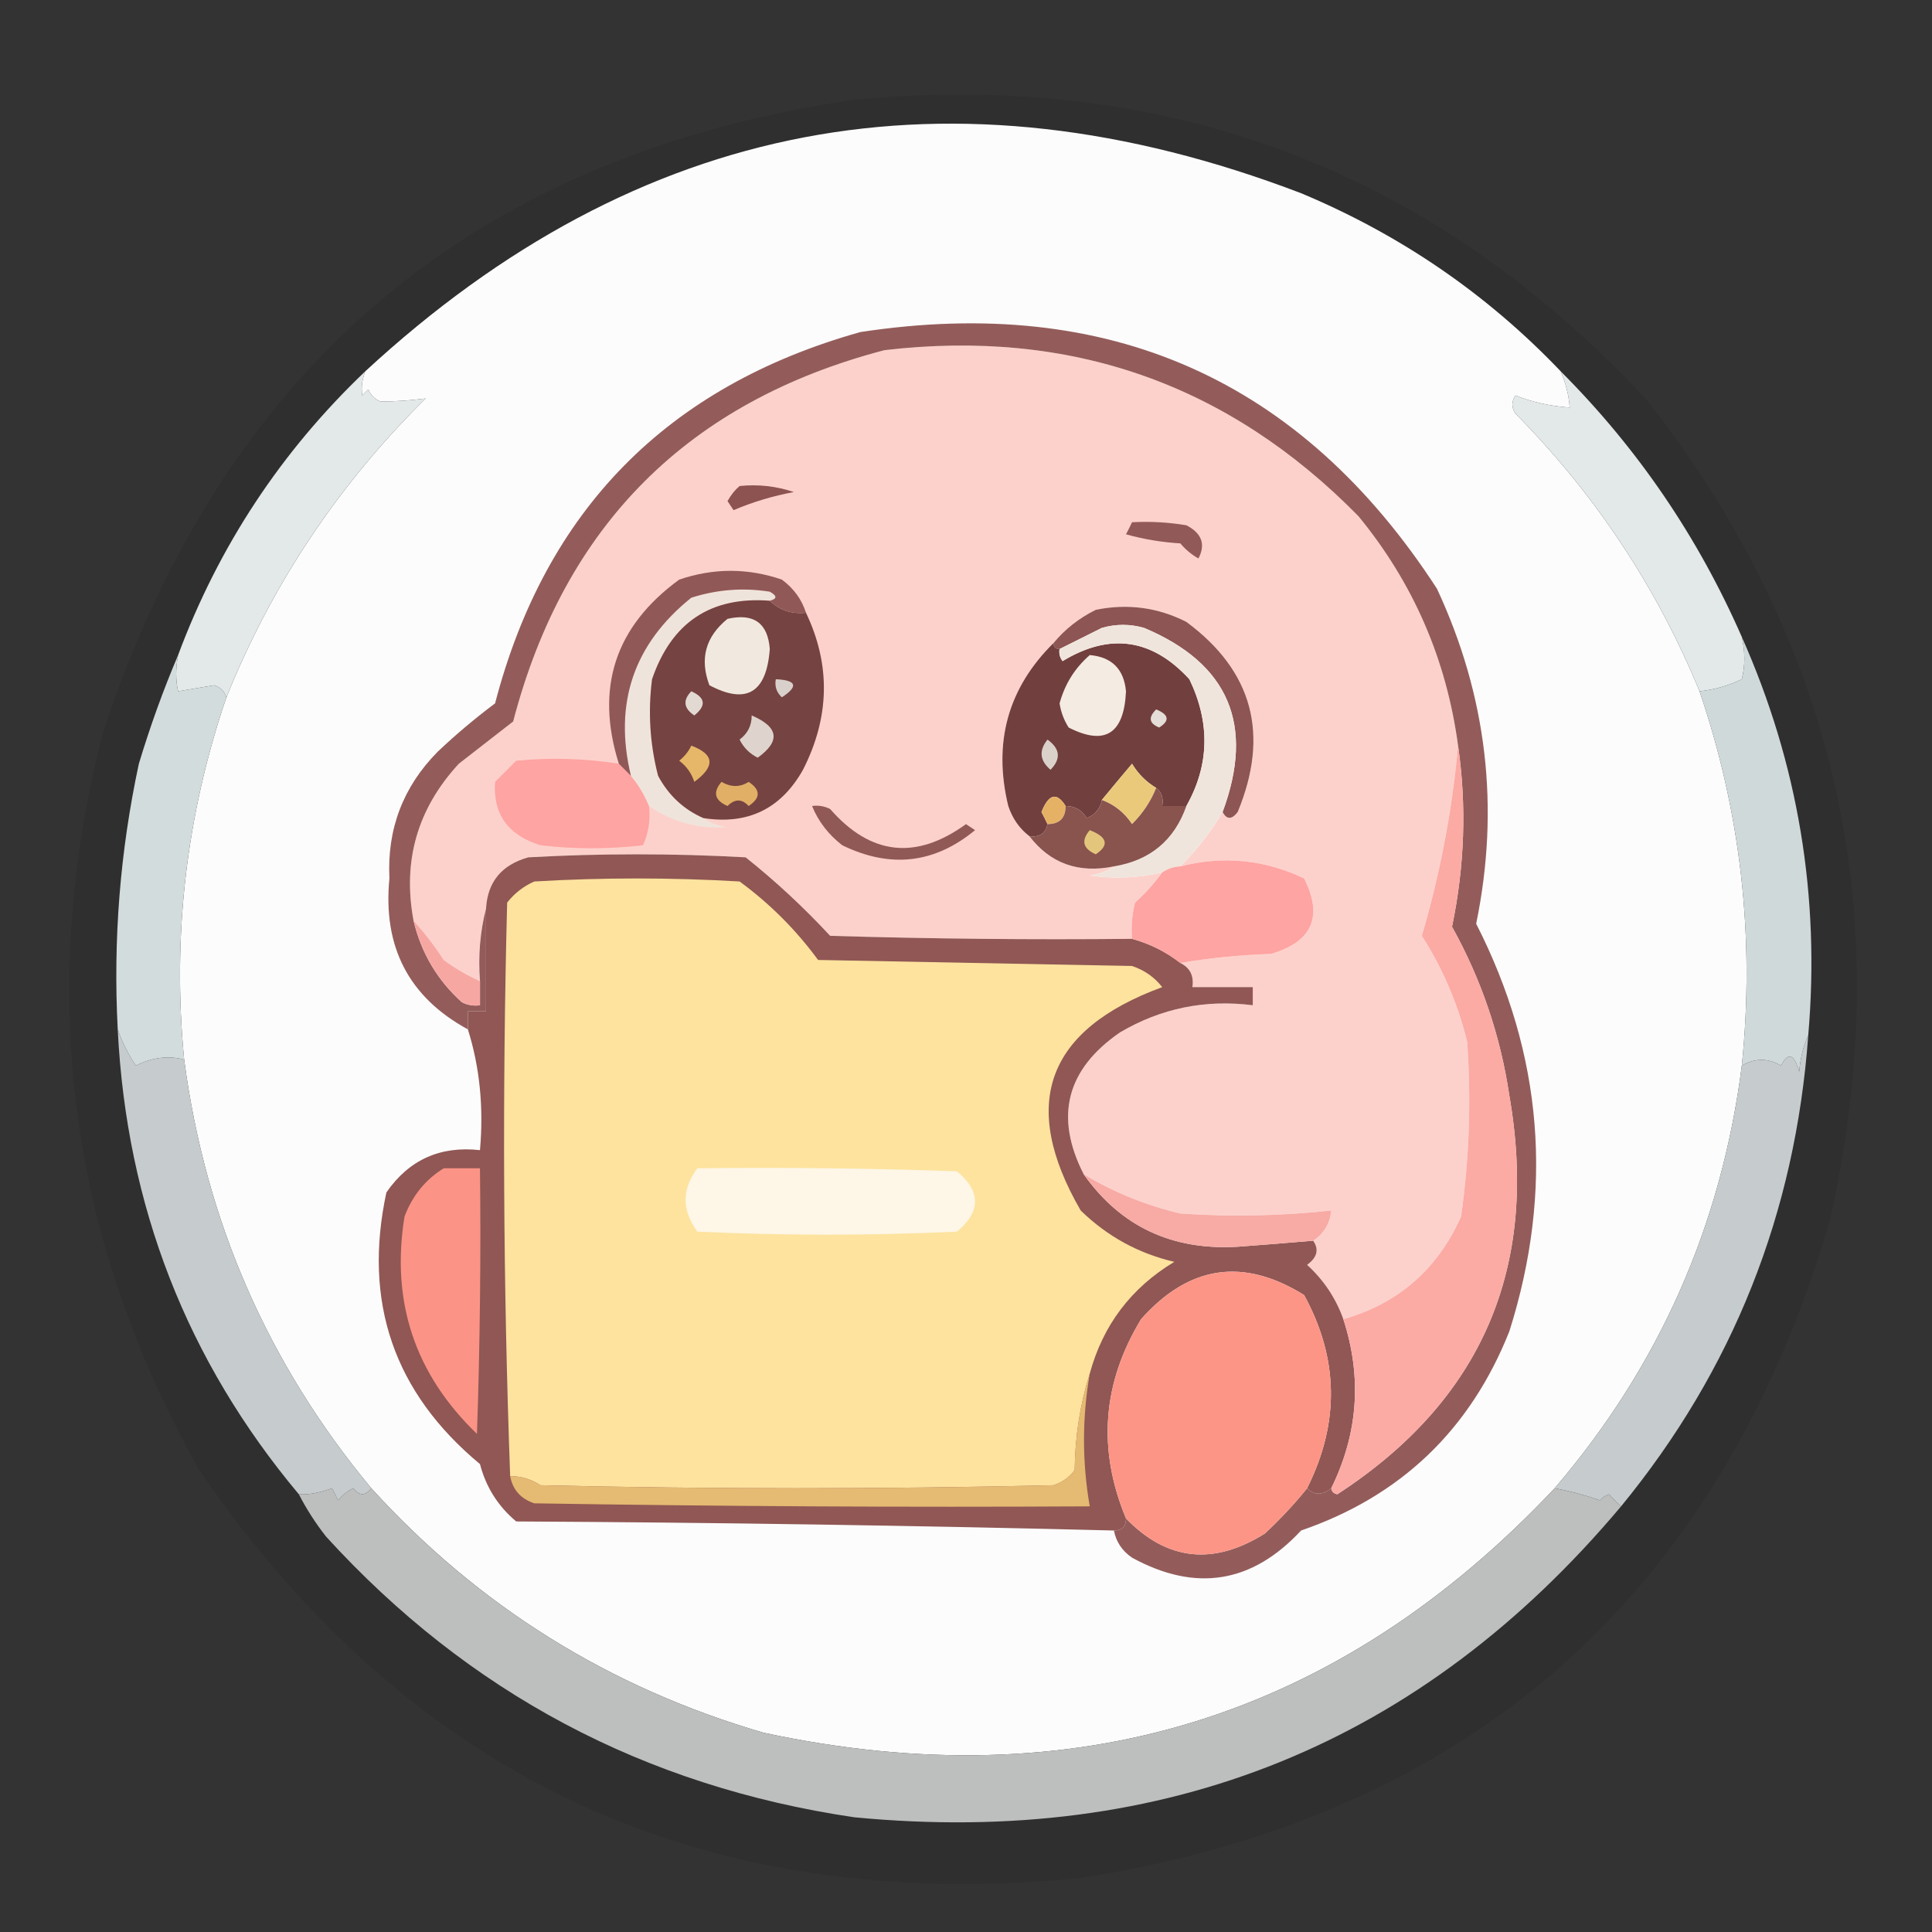 <?xml version="1.0" encoding="UTF-8"?>
<!DOCTYPE svg PUBLIC "-//W3C//DTD SVG 1.1//EN" "http://www.w3.org/Graphics/SVG/1.1/DTD/svg11.dtd">
<svg xmlns="http://www.w3.org/2000/svg" version="1.1" width="320px" height="320px" style="shape-rendering:geometricPrecision; text-rendering:geometricPrecision; image-rendering:optimizeQuality; fill-rule:evenodd; clip-rule:evenodd" xmlns:xlink="http://www.w3.org/1999/xlink">
<rect width="100%" height="100%" fill="#333333" stroke="none"/>
<g><path style="opacity:0.075" fill="#020202" d="M 141.5,16.5 C 193.73,11.625 237.563,28.291 273,66.5C 304.432,106.913 314.432,152.246 303,202.5C 284.569,264.6 243.403,300.767 179.5,311C 117.029,317.32 68.196,294.82 33,243.5C 11.353,205.055 6.02,164.389 17,121.5C 36.943,60.799 78.442,25.799 141.5,16.5 Z"/></g>
<g><path style="opacity:1" fill="#fcfcfc" d="M 258.5,61.5 C 259.35,63.494 259.85,65.494 260,67.5C 256.833,67.284 253.833,66.617 251,65.5C 250.333,66.5 250.333,67.5 251,68.5C 264.201,81.859 274.367,97.192 281.5,114.5C 288.343,134.601 290.677,155.267 288.5,176.5C 285.128,202.962 274.794,226.295 257.5,246.5C 221.675,284.552 178.008,298.052 126.5,287C 100.952,279.568 79.285,266.068 61.5,246.5C 44.376,225.907 34.042,202.24 30.5,175.5C 28.517,154.967 30.851,134.967 37.5,115.5C 45.046,96.771 56.046,80.271 70.5,66C 67.932,66.335 65.432,66.501 63,66.5C 62.055,66.095 61.388,65.428 61,64.5C 60.667,64.833 60.333,65.167 60,65.5C 59.805,64.181 59.972,62.847 60.5,61.5C 105.779,19.663 157.446,9.83 215.5,32C 231.988,38.894 246.322,48.727 258.5,61.5 Z"/></g>
<g><path style="opacity:1" fill="#fdd1cb" d="M 241.5,123.5 C 240.537,134.187 238.537,144.687 235.5,155C 238.952,160.407 241.452,166.24 243,172.5C 243.698,182.199 243.365,191.866 242,201.5C 238.094,210.246 231.594,215.912 222.5,218.5C 221.255,215.013 219.255,212.013 216.5,209.5C 218.176,208.272 218.509,206.939 217.5,205.5C 219.279,204.33 220.279,202.664 220.5,200.5C 212.182,201.407 203.849,201.573 195.5,201C 189.785,199.638 184.451,197.471 179.5,194.5C 174.624,184.955 176.624,177.122 185.5,171C 192.289,167 199.623,165.5 207.5,166.5C 207.5,165.5 207.5,164.5 207.5,163.5C 204.167,163.5 200.833,163.5 197.5,163.5C 197.771,161.62 197.104,160.287 195.5,159.5C 200.316,158.674 205.316,158.174 210.5,158C 217.356,155.989 219.189,151.822 216,145.5C 209.447,142.367 202.614,141.7 195.5,143.5C 198.246,140.762 200.58,137.762 202.5,134.5C 203.189,135.774 204.023,135.774 205,134.5C 210.327,121.63 207.493,111.13 196.5,103C 191.768,100.599 186.768,99.932 181.5,101C 178.734,102.371 176.401,104.204 174.5,106.5C 166.946,113.959 164.446,122.959 167,133.5C 167.697,135.584 168.864,137.251 170.5,138.5C 173.98,143.028 178.646,144.695 184.5,143.5C 183.391,144.29 182.058,144.79 180.5,145C 184.537,145.607 188.537,145.44 192.5,144.5C 191.207,146.296 189.707,147.963 188,149.5C 187.505,151.473 187.338,153.473 187.5,155.5C 170.83,155.667 154.163,155.5 137.5,155C 133.082,150.243 128.415,145.91 123.5,142C 111.5,141.333 99.5,141.333 87.5,142C 83.078,143.244 80.745,146.077 80.5,150.5C 79.517,154.298 79.183,158.298 79.5,162.5C 77.388,161.56 75.388,160.394 73.5,159C 71.97,156.648 70.303,154.481 68.5,152.5C 66.644,142.592 69.144,133.926 76,126.5C 79,124.167 82,121.833 85,119.5C 93.491,87.009 113.991,66.509 146.5,58C 177.283,54.393 203.449,63.559 225,85.5C 234.08,96.561 239.58,109.228 241.5,123.5 Z"/></g>
<g><path style="opacity:0.999" fill="#e3e8e9" d="M 60.5,61.5 C 59.972,62.847 59.805,64.181 60,65.5C 60.333,65.167 60.667,64.833 61,64.5C 61.388,65.428 62.055,66.095 63,66.5C 65.432,66.501 67.932,66.335 70.5,66C 56.046,80.271 45.046,96.771 37.5,115.5C 37.189,114.522 36.522,113.855 35.5,113.5C 33.5,113.833 31.5,114.167 29.5,114.5C 29.08,112.674 29.08,110.674 29.5,108.5C 36.244,90.431 46.578,74.764 60.5,61.5 Z"/></g>
<g><path style="opacity:0.999" fill="#e3e8e9" d="M 258.5,61.5 C 271.233,74.246 281.233,88.912 288.5,105.5C 289.057,107.949 289.057,110.282 288.5,112.5C 286.271,113.577 283.937,114.244 281.5,114.5C 274.367,97.192 264.201,81.859 251,68.5C 250.333,67.5 250.333,66.5 251,65.5C 253.833,66.617 256.833,67.284 260,67.5C 259.85,65.494 259.35,63.494 258.5,61.5 Z"/></g>
<g><path style="opacity:1" fill="#935c5a" d="M 184.5,253.5 C 185.833,253.5 186.5,252.833 186.5,251.5C 193.305,258.516 200.972,259.349 209.5,254C 212.067,251.604 214.4,249.104 216.5,246.5C 217.705,247.686 219.039,247.686 220.5,246.5C 220.56,247.043 220.893,247.376 221.5,247.5C 245.439,231.937 254.939,209.937 250,181.5C 248.523,171.568 245.356,162.235 240.5,153.5C 242.597,143.407 242.93,133.407 241.5,123.5C 239.58,109.228 234.08,96.561 225,85.5C 203.449,63.559 177.283,54.393 146.5,58C 113.991,66.509 93.491,87.009 85,119.5C 82,121.833 79,124.167 76,126.5C 69.144,133.926 66.644,142.592 68.5,152.5C 69.777,157.843 72.444,162.343 76.5,166C 77.448,166.483 78.448,166.649 79.5,166.5C 79.5,165.167 79.5,163.833 79.5,162.5C 79.183,158.298 79.517,154.298 80.5,150.5C 80.5,156.167 80.5,161.833 80.5,167.5C 79.5,167.5 78.5,167.5 77.5,167.5C 77.5,168.5 77.5,169.5 77.5,170.5C 67.721,165.17 63.387,156.836 64.5,145.5C 64.094,137.314 66.761,130.314 72.5,124.5C 75.52,121.645 78.687,118.979 82,116.5C 90.343,84.489 110.51,63.989 142.5,55C 183.706,48.723 215.539,62.889 238,97.5C 246.29,115.282 248.456,133.782 244.5,153C 255.546,174.653 257.38,197.153 250,220.5C 243.51,236.825 232.01,247.825 215.5,253.5C 207.376,262.256 198.042,263.756 187.5,258C 185.859,256.871 184.859,255.371 184.5,253.5 Z"/></g>
<g><path style="opacity:1" fill="#8d5553" d="M 202.5,134.5 C 207.862,120.069 203.529,109.902 189.5,104C 187.167,103.333 184.833,103.333 182.5,104C 180.114,105.193 177.78,106.36 175.5,107.5C 174.833,107.5 174.5,107.167 174.5,106.5C 176.401,104.204 178.734,102.371 181.5,101C 186.768,99.932 191.768,100.599 196.5,103C 207.493,111.13 210.327,121.63 205,134.5C 204.023,135.774 203.189,135.774 202.5,134.5 Z"/></g>
<g><path style="opacity:1" fill="#fea4a2" d="M 102.5,126.5 C 103.167,127.167 103.833,127.833 104.5,128.5C 105.737,129.965 106.737,131.632 107.5,133.5C 107.756,135.792 107.423,137.959 106.5,140C 100.833,140.667 95.167,140.667 89.5,140C 84.121,138.323 81.621,134.823 82,129.5C 83.167,128.333 84.333,127.167 85.5,126C 91.188,125.446 96.855,125.613 102.5,126.5 Z"/></g>
<g><path style="opacity:1" fill="#713f3e" d="M 174.5,106.5 C 174.5,107.167 174.833,107.5 175.5,107.5C 175.369,108.239 175.536,108.906 176,109.5C 183.818,104.756 190.818,105.756 197,112.5C 200.48,119.745 200.313,126.745 196.5,133.5C 195.167,133.5 193.833,133.5 192.5,133.5C 192.737,132.209 192.404,131.209 191.5,130.5C 189.855,129.521 188.521,128.188 187.5,126.5C 185.758,128.563 184.091,130.563 182.5,132.5C 182.25,133.922 181.417,134.922 180,135.5C 179.184,134.177 178.017,133.511 176.5,133.5C 175.033,131.157 173.699,131.49 172.5,134.5C 172.863,135.183 173.196,135.85 173.5,136.5C 173.179,138.048 172.179,138.715 170.5,138.5C 168.864,137.251 167.697,135.584 167,133.5C 164.446,122.959 166.946,113.959 174.5,106.5 Z"/></g>
<g><path style="opacity:1" fill="#dbd1cb" d="M 173.5,122.5 C 175.603,124.018 175.77,125.685 174,127.5C 172.212,125.977 172.045,124.31 173.5,122.5 Z"/></g>
<g><path style="opacity:1" fill="#e5ddd7" d="M 191.5,117.5 C 193.625,118.368 193.791,119.368 192,120.5C 190.317,119.824 190.15,118.824 191.5,117.5 Z"/></g>
<g><path style="opacity:1" fill="#f4ebe2" d="M 180.5,108.5 C 184.156,108.823 186.156,110.823 186.5,114.5C 186.179,121.564 183.013,123.564 177,120.5C 176.219,119.271 175.719,117.938 175.5,116.5C 176.366,113.308 178.032,110.641 180.5,108.5 Z"/></g>
<g><path style="opacity:1" fill="#efe4db" d="M 127.5,99.5 C 117.724,98.757 111.224,103.09 108,112.5C 107.308,117.891 107.641,123.225 109,128.5C 110.736,131.739 113.236,134.073 116.5,135.5C 117.609,136.29 118.942,136.79 120.5,137C 115.749,137.36 111.416,136.194 107.5,133.5C 106.737,131.632 105.737,129.965 104.5,128.5C 101.62,116.506 104.953,106.673 114.5,99C 118.761,97.637 123.095,97.304 127.5,98C 128.738,98.69 128.738,99.19 127.5,99.5 Z"/></g>
<g><path style="opacity:1" fill="#f0e5dc" d="M 202.5,134.5 C 200.58,137.762 198.246,140.762 195.5,143.5C 194.391,143.557 193.391,143.89 192.5,144.5C 188.537,145.44 184.537,145.607 180.5,145C 182.058,144.79 183.391,144.29 184.5,143.5C 190.5,142.508 194.5,139.175 196.5,133.5C 200.313,126.745 200.48,119.745 197,112.5C 190.818,105.756 183.818,104.756 176,109.5C 175.536,108.906 175.369,108.239 175.5,107.5C 177.78,106.36 180.114,105.193 182.5,104C 184.833,103.333 187.167,103.333 189.5,104C 203.529,109.902 207.862,120.069 202.5,134.5 Z"/></g>
<g><path style="opacity:1" fill="#754341" d="M 127.5,99.5 C 129.102,101.074 131.102,101.741 133.5,101.5C 137.61,110.112 137.443,118.779 133,127.5C 129.351,133.981 123.851,136.648 116.5,135.5C 113.236,134.073 110.736,131.739 109,128.5C 107.641,123.225 107.308,117.891 108,112.5C 111.224,103.09 117.724,98.757 127.5,99.5 Z"/></g>
<g><path style="opacity:1" fill="#e6b769" d="M 114.5,123.5 C 118.343,124.931 118.509,126.931 115,129.5C 114.535,128.069 113.701,126.903 112.5,126C 113.381,125.292 114.047,124.458 114.5,123.5 Z"/></g>
<g><path style="opacity:1" fill="#ded4cd" d="M 124.5,118.5 C 128.982,120.415 129.316,122.749 125.5,125.5C 124.167,124.833 123.167,123.833 122.5,122.5C 123.853,121.476 124.52,120.143 124.5,118.5 Z"/></g>
<g><path style="opacity:1" fill="#e2d9d3" d="M 114.5,114.5 C 116.852,115.543 117.019,116.876 115,118.5C 113.232,117.318 113.065,115.985 114.5,114.5 Z"/></g>
<g><path style="opacity:1" fill="#d9d0cb" d="M 128.5,112.5 C 131.957,112.667 132.29,113.667 129.5,115.5C 128.614,114.675 128.281,113.675 128.5,112.5 Z"/></g>
<g><path style="opacity:1" fill="#f1e9df" d="M 120.5,102.5 C 124.841,101.52 127.174,103.187 127.5,107.5C 126.969,114.747 123.635,116.747 117.5,113.5C 115.852,109.124 116.852,105.458 120.5,102.5 Z"/></g>
<g><path style="opacity:1" fill="#905957" d="M 133.5,101.5 C 131.102,101.741 129.102,101.074 127.5,99.5C 128.738,99.19 128.738,98.69 127.5,98C 123.095,97.304 118.761,97.637 114.5,99C 104.953,106.673 101.62,116.506 104.5,128.5C 103.833,127.833 103.167,127.167 102.5,126.5C 98.547,113.913 101.881,103.747 112.5,96C 118.182,94.064 123.848,94.064 129.5,96C 131.464,97.451 132.797,99.284 133.5,101.5 Z"/></g>
<g><path style="opacity:1" fill="#915a58" d="M 187.5,86.5 C 190.518,86.335 193.518,86.502 196.5,87C 199.059,88.323 199.725,90.157 198.5,92.5C 197.354,91.855 196.354,91.022 195.5,90C 192.447,89.821 189.447,89.321 186.5,88.5C 186.863,87.817 187.196,87.15 187.5,86.5 Z"/></g>
<g><path style="opacity:1" fill="#8c5351" d="M 122.5,80.5 C 125.572,80.183 128.572,80.516 131.5,81.5C 128.039,82.135 124.705,83.135 121.5,84.5C 121.167,84 120.833,83.5 120.5,83C 121.056,81.989 121.722,81.156 122.5,80.5 Z"/></g>
<g><path style="opacity:1" fill="#eaca7a" d="M 191.5,130.5 C 190.611,132.736 189.278,134.736 187.5,136.5C 186.234,134.596 184.567,133.263 182.5,132.5C 184.091,130.563 185.758,128.563 187.5,126.5C 188.521,128.188 189.855,129.521 191.5,130.5 Z"/></g>
<g><path style="opacity:1" fill="#e1af66" d="M 119.5,129.5 C 121.086,130.413 122.586,130.413 124,129.5C 126,130.833 126,132.167 124,133.5C 122.887,132.289 121.72,132.289 120.5,133.5C 118.358,132.563 118.024,131.23 119.5,129.5 Z"/></g>
<g><path style="opacity:1" fill="#e5b265" d="M 176.5,133.5 C 176.5,135.5 175.5,136.5 173.5,136.5C 173.196,135.85 172.863,135.183 172.5,134.5C 173.699,131.49 175.033,131.157 176.5,133.5 Z"/></g>
<g><path style="opacity:1" fill="#89534e" d="M 191.5,130.5 C 192.404,131.209 192.737,132.209 192.5,133.5C 193.833,133.5 195.167,133.5 196.5,133.5C 194.5,139.175 190.5,142.508 184.5,143.5C 178.646,144.695 173.98,143.028 170.5,138.5C 172.179,138.715 173.179,138.048 173.5,136.5C 175.5,136.5 176.5,135.5 176.5,133.5C 178.017,133.511 179.184,134.177 180,135.5C 181.417,134.922 182.25,133.922 182.5,132.5C 184.567,133.263 186.234,134.596 187.5,136.5C 189.278,134.736 190.611,132.736 191.5,130.5 Z"/></g>
<g><path style="opacity:1" fill="#e3c67c" d="M 180.5,137.5 C 183.428,138.637 183.762,139.97 181.5,141.5C 179.358,140.563 179.024,139.23 180.5,137.5 Z"/></g>
<g><path style="opacity:1" fill="#905956" d="M 134.5,133.5 C 135.552,133.351 136.552,133.517 137.5,134C 144.209,141.672 151.709,142.505 160,136.5C 160.5,136.833 161,137.167 161.5,137.5C 154.787,143.042 147.454,143.876 139.5,140C 137.21,138.223 135.543,136.056 134.5,133.5 Z"/></g>
<g><path style="opacity:1" fill="#905754" d="M 187.5,155.5 C 190.45,156.308 193.117,157.642 195.5,159.5C 197.104,160.287 197.771,161.62 197.5,163.5C 200.833,163.5 204.167,163.5 207.5,163.5C 207.5,164.5 207.5,165.5 207.5,166.5C 199.623,165.5 192.289,167 185.5,171C 176.624,177.122 174.624,184.955 179.5,194.5C 185.612,203.136 194.112,207.136 205,206.5C 209.176,206.192 213.342,205.858 217.5,205.5C 218.509,206.939 218.176,208.272 216.5,209.5C 219.255,212.013 221.255,215.013 222.5,218.5C 225.622,228.098 224.955,237.431 220.5,246.5C 219.039,247.686 217.705,247.686 216.5,246.5C 221.922,235.672 221.755,225.005 216,214.5C 205.926,208.236 196.926,209.569 189,218.5C 182.578,229.071 181.745,240.071 186.5,251.5C 186.5,252.833 185.833,253.5 184.5,253.5C 151.571,252.674 118.571,252.174 85.5,252C 82.492,249.482 80.492,246.316 79.5,242.5C 65.255,230.667 60.088,215.667 64,197.5C 67.74,192.101 72.906,189.767 79.5,190.5C 80.126,183.416 79.459,176.75 77.5,170.5C 77.5,169.5 77.5,168.5 77.5,167.5C 78.5,167.5 79.5,167.5 80.5,167.5C 80.5,161.833 80.5,156.167 80.5,150.5C 80.745,146.077 83.078,143.244 87.5,142C 99.5,141.333 111.5,141.333 123.5,142C 128.415,145.91 133.082,150.243 137.5,155C 154.163,155.5 170.83,155.667 187.5,155.5 Z"/></g>
<g><path style="opacity:1" fill="#fea4a2" d="M 195.5,159.5 C 193.117,157.642 190.45,156.308 187.5,155.5C 187.338,153.473 187.505,151.473 188,149.5C 189.707,147.963 191.207,146.296 192.5,144.5C 193.391,143.89 194.391,143.557 195.5,143.5C 202.614,141.7 209.447,142.367 216,145.5C 219.189,151.822 217.356,155.989 210.5,158C 205.316,158.174 200.316,158.674 195.5,159.5 Z"/></g>
<g><path style="opacity:1" fill="#fde39e" d="M 180.5,227.5 C 178.901,232.569 178.067,237.902 178,243.5C 177.097,244.701 175.931,245.535 174.5,246C 146.167,246.667 117.833,246.667 89.5,246C 87.975,244.991 86.308,244.491 84.5,244.5C 83.348,212.875 83.182,181.209 84,149.5C 85.214,147.951 86.714,146.785 88.5,146C 99.833,145.333 111.167,145.333 122.5,146C 127.5,149.667 131.833,154 135.5,159C 152.833,159.333 170.167,159.667 187.5,160C 189.555,160.687 191.221,161.854 192.5,163.5C 173.302,170.552 168.802,182.885 179,200.5C 183.391,204.778 188.557,207.611 194.5,209C 187.35,213.313 182.684,219.479 180.5,227.5 Z"/></g>
<g><path style="opacity:1" fill="#d3dcdc" d="M 29.5,108.5 C 29.08,110.674 29.08,112.674 29.5,114.5C 31.5,114.167 33.5,113.833 35.5,113.5C 36.522,113.855 37.189,114.522 37.5,115.5C 30.851,134.967 28.517,154.967 30.5,175.5C 27.861,174.808 25.194,175.141 22.5,176.5C 21.199,174.556 20.199,172.556 19.5,170.5C 18.72,155.659 19.886,140.992 23,126.5C 24.877,120.279 27.044,114.279 29.5,108.5 Z"/></g>
<g><path style="opacity:1" fill="#d0d9da" d="M 288.5,105.5 C 297.824,126.465 301.49,148.465 299.5,171.5C 298.691,173.292 298.191,175.292 298,177.5C 297.16,174.536 296.16,174.203 295,176.5C 292.837,175.232 290.67,175.232 288.5,176.5C 290.677,155.267 288.343,134.601 281.5,114.5C 283.937,114.244 286.271,113.577 288.5,112.5C 289.057,110.282 289.057,107.949 288.5,105.5 Z"/></g>
<g><path style="opacity:1" fill="#fcaaa4" d="M 241.5,123.5 C 242.93,133.407 242.597,143.407 240.5,153.5C 245.356,162.235 248.523,171.568 250,181.5C 254.939,209.937 245.439,231.937 221.5,247.5C 220.893,247.376 220.56,247.043 220.5,246.5C 224.955,237.431 225.622,228.098 222.5,218.5C 231.594,215.912 238.094,210.246 242,201.5C 243.365,191.866 243.698,182.199 243,172.5C 241.452,166.24 238.952,160.407 235.5,155C 238.537,144.687 240.537,134.187 241.5,123.5 Z"/></g>
<g><path style="opacity:1" fill="#f7a7a2" d="M 68.5,152.5 C 70.303,154.481 71.97,156.648 73.5,159C 75.388,160.394 77.388,161.56 79.5,162.5C 79.5,163.833 79.5,165.167 79.5,166.5C 78.448,166.649 77.448,166.483 76.5,166C 72.444,162.343 69.777,157.843 68.5,152.5 Z"/></g>
<g><path style="opacity:0.999" fill="#c6cccd" d="M 19.5,170.5 C 20.199,172.556 21.199,174.556 22.5,176.5C 25.194,175.141 27.861,174.808 30.5,175.5C 34.042,202.24 44.376,225.907 61.5,246.5C 60.527,247.791 59.527,247.791 58.5,246.5C 57.522,246.977 56.689,247.643 56,248.5C 55.667,247.833 55.333,247.167 55,246.5C 52.975,247.26 51.142,247.594 49.5,247.5C 30.949,225.362 20.949,199.695 19.5,170.5 Z"/></g>
<g><path style="opacity:0.999" fill="#c6cccd" d="M 299.5,171.5 C 297.375,200.896 287.042,226.896 268.5,249.5C 267.849,248.909 267.182,248.243 266.5,247.5C 265.914,247.709 265.414,248.043 265,248.5C 262.564,247.645 260.064,246.979 257.5,246.5C 274.794,226.295 285.128,202.962 288.5,176.5C 290.67,175.232 292.837,175.232 295,176.5C 296.16,174.203 297.16,174.536 298,177.5C 298.191,175.292 298.691,173.292 299.5,171.5 Z"/></g>
<g><path style="opacity:1" fill="#fb9486" d="M 73.5,193.5 C 75.5,193.5 77.5,193.5 79.5,193.5C 79.667,208.17 79.5,222.837 79,237.5C 68.718,227.6 64.718,215.6 67,201.5C 68.305,198.039 70.471,195.372 73.5,193.5 Z"/></g>
<g><path style="opacity:1" fill="#fef6e6" d="M 115.5,193.5 C 129.837,193.333 144.171,193.5 158.5,194C 162.5,197.333 162.5,200.667 158.5,204C 144.167,204.667 129.833,204.667 115.5,204C 112.91,200.471 112.91,196.971 115.5,193.5 Z"/></g>
<g><path style="opacity:1" fill="#f8aaa4" d="M 179.5,194.5 C 184.451,197.471 189.785,199.638 195.5,201C 203.849,201.573 212.182,201.407 220.5,200.5C 220.279,202.664 219.279,204.33 217.5,205.5C 213.342,205.858 209.176,206.192 205,206.5C 194.112,207.136 185.612,203.136 179.5,194.5 Z"/></g>
<g><path style="opacity:1" fill="#fc9586" d="M 216.5,246.5 C 214.4,249.104 212.067,251.604 209.5,254C 200.972,259.349 193.305,258.516 186.5,251.5C 181.745,240.071 182.578,229.071 189,218.5C 196.926,209.569 205.926,208.236 216,214.5C 221.755,225.005 221.922,235.672 216.5,246.5 Z"/></g>
<g><path style="opacity:1" fill="#e5ba72" d="M 180.5,227.5 C 179.227,234.829 179.227,242.163 180.5,249.5C 149.832,249.667 119.165,249.5 88.5,249C 86.249,248.252 84.916,246.752 84.5,244.5C 86.308,244.491 87.975,244.991 89.5,246C 117.833,246.667 146.167,246.667 174.5,246C 175.931,245.535 177.097,244.701 178,243.5C 178.067,237.902 178.901,232.569 180.5,227.5 Z"/></g>
<g><path style="opacity:1" fill="#bdbebe" d="M 61.5,246.5 C 79.285,266.068 100.952,279.568 126.5,287C 178.008,298.052 221.675,284.552 257.5,246.5C 260.064,246.979 262.564,247.645 265,248.5C 265.414,248.043 265.914,247.709 266.5,247.5C 267.182,248.243 267.849,248.909 268.5,249.5C 235.464,288.807 193.13,305.974 141.5,301C 106.752,295.878 77.586,280.378 54,254.5C 52.25,252.266 50.75,249.932 49.5,247.5C 51.142,247.594 52.975,247.26 55,246.5C 55.333,247.167 55.667,247.833 56,248.5C 56.689,247.643 57.522,246.977 58.5,246.5C 59.527,247.791 60.527,247.791 61.5,246.5 Z"/></g>
</svg>

